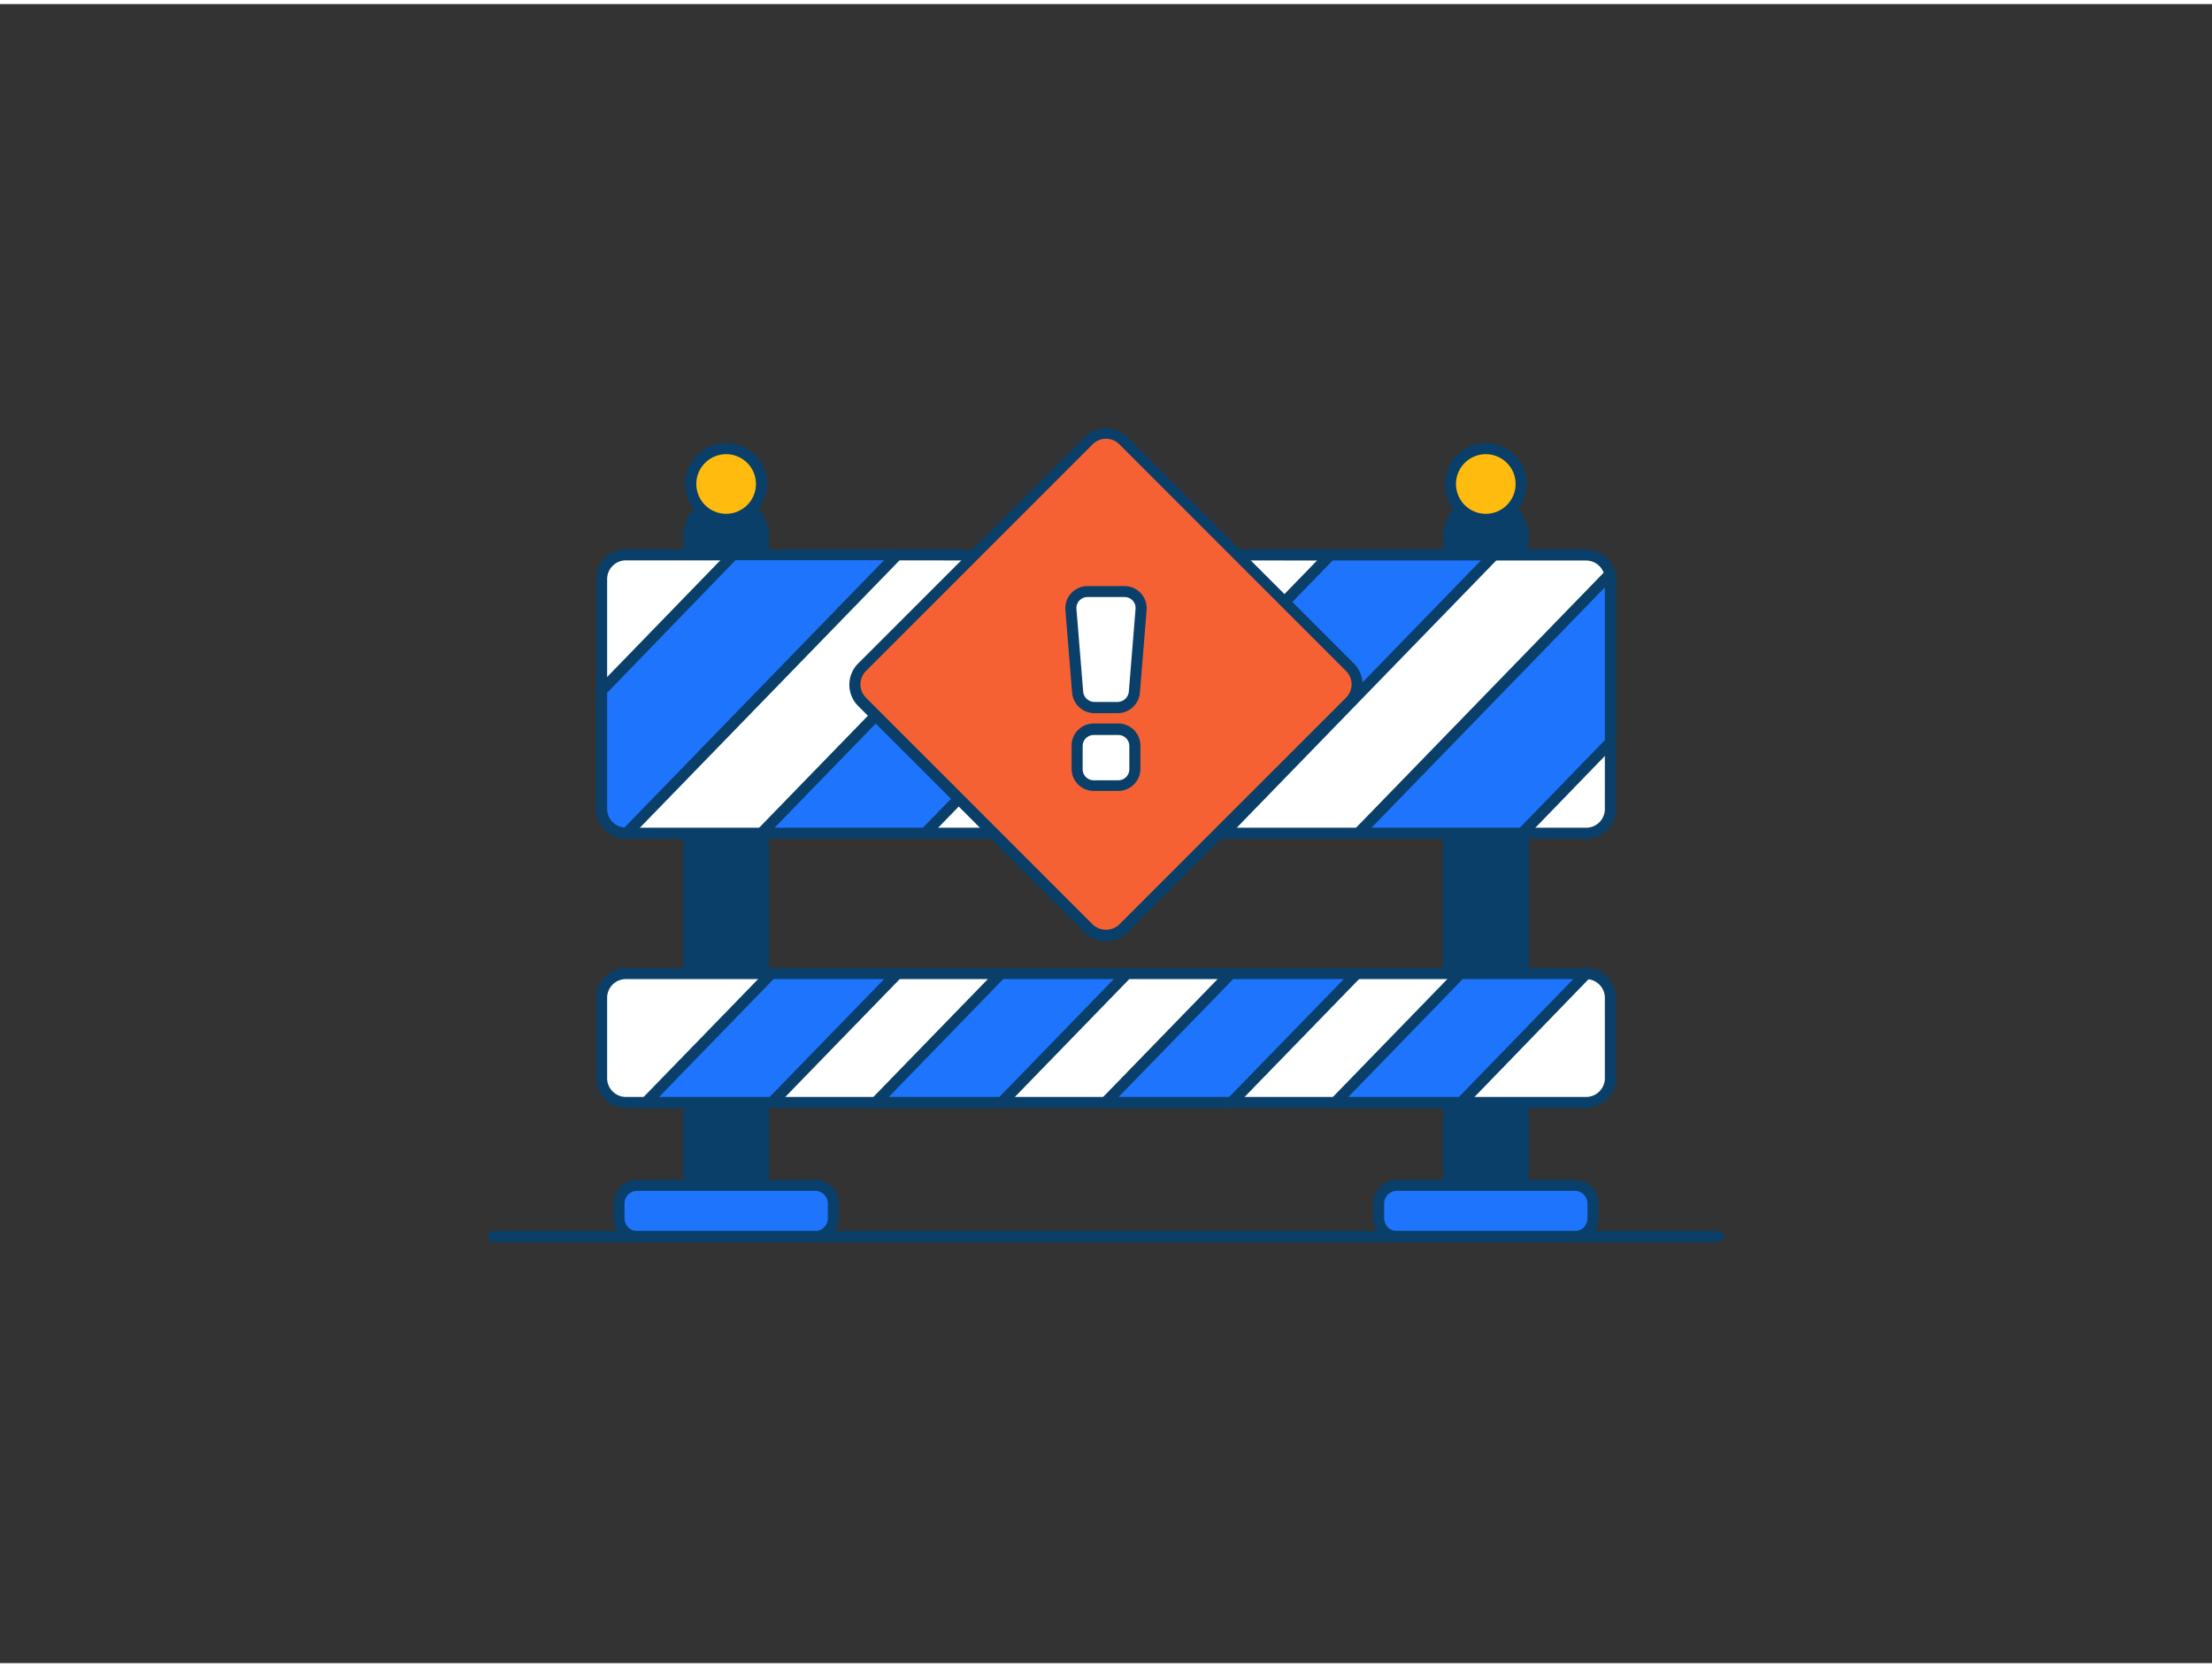 <svg xmlns="http://www.w3.org/2000/svg" viewBox="0 0 400 300" width="406" height="306" class="illustration"><rect x="0" y="0" width="400" height="300" fill="#333333" stroke="none"/><g id="_168_under_constructions_outline" data-name="#168_under_constructions_outline"><path d="M131.31,89.62h0a6.77,6.77,0,0,1,6.77,6.77V213.6a0,0,0,0,1,0,0H124.54a0,0,0,0,1,0,0V96.39A6.77,6.77,0,0,1,131.31,89.62Z" fill="#093f68"></path><path d="M138.08,214.6H124.54a1,1,0,0,1-1-1V96.39a7.77,7.77,0,0,1,15.54,0V213.6A1,1,0,0,1,138.08,214.6Zm-12.54-2h11.54V96.39a5.77,5.77,0,1,0-11.54,0Z" fill="#093f68"></path><rect x="111.93" y="213.6" width="38.78" height="9.26" rx="3.3" fill="#1E74FD"></rect><path d="M147.4,223.87H115.23a4.3,4.3,0,0,1-4.3-4.3V216.9a4.3,4.3,0,0,1,4.3-4.3H147.4a4.31,4.31,0,0,1,4.3,4.3v2.67A4.31,4.31,0,0,1,147.4,223.87Zm-32.17-9.27a2.3,2.3,0,0,0-2.3,2.3v2.67a2.31,2.31,0,0,0,2.3,2.3H147.4a2.31,2.31,0,0,0,2.3-2.3V216.9a2.3,2.3,0,0,0-2.3-2.3Z" fill="#093f68"></path><path d="M268.68,89.62h0a6.77,6.77,0,0,1,6.77,6.77V213.6a0,0,0,0,1,0,0H261.92a0,0,0,0,1,0,0V96.39A6.77,6.77,0,0,1,268.68,89.62Z" fill="#093f68"></path><path d="M275.46,214.6H261.92a1,1,0,0,1-1-1V96.39a7.77,7.77,0,1,1,15.54,0V213.6A1,1,0,0,1,275.46,214.6Zm-12.54-2h11.54V96.39a5.77,5.77,0,1,0-11.54,0Z" fill="#093f68"></path><rect x="249.3" y="213.6" width="38.78" height="9.26" rx="3.3" fill="#1E74FD"></rect><path d="M284.78,223.87H252.6a4.31,4.31,0,0,1-4.3-4.3V216.9a4.31,4.31,0,0,1,4.3-4.3h32.18a4.3,4.3,0,0,1,4.29,4.3v2.67A4.3,4.3,0,0,1,284.78,223.87ZM252.6,214.6a2.3,2.3,0,0,0-2.3,2.3v2.67a2.31,2.31,0,0,0,2.3,2.3h32.18a2.3,2.3,0,0,0,2.29-2.3V216.9a2.3,2.3,0,0,0-2.29-2.3Z" fill="#093f68"></path><circle cx="131.31" cy="86.78" r="6.39" fill="#ffbc0e"></circle><path d="M131.31,94.17a7.39,7.39,0,1,1,7.39-7.39A7.4,7.4,0,0,1,131.31,94.17Zm0-12.78a5.39,5.39,0,1,0,5.39,5.39A5.39,5.39,0,0,0,131.31,81.39Z" fill="#093f68"></path><circle cx="268.69" cy="86.78" r="6.39" fill="#ffbc0e"></circle><path d="M268.69,94.17a7.39,7.39,0,1,1,7.38-7.39A7.4,7.4,0,0,1,268.69,94.17Zm0-12.78a5.39,5.39,0,1,0,5.38,5.39A5.39,5.39,0,0,0,268.69,81.39Z" fill="#093f68"></path><path d="M291.21,104v41.6a4.38,4.38,0,0,1-4.38,4.37H113.17a4.38,4.38,0,0,1-4.38-4.37V104a4.38,4.38,0,0,1,4.38-4.38H286.83a4.4,4.4,0,0,1,4.29,3.5A4.17,4.17,0,0,1,291.21,104Z" fill="#fff"></path><path d="M286.83,150.94H113.17a5.39,5.39,0,0,1-5.38-5.37V104a5.39,5.39,0,0,1,5.38-5.38H286.83a5.39,5.39,0,0,1,5.27,4.31,4.89,4.89,0,0,1,.11,1.07v41.6A5.39,5.39,0,0,1,286.83,150.94ZM113.17,100.59a3.39,3.39,0,0,0-3.38,3.38v41.6a3.38,3.38,0,0,0,3.38,3.37H286.83a3.38,3.38,0,0,0,3.38-3.37V104a2.54,2.54,0,0,0-.07-.65,3.39,3.39,0,0,0-3.31-2.73Z" fill="#093f68"></path><path d="M291.21,179.69v14.55a4.39,4.39,0,0,1-4.38,4.38H113.17a4.39,4.39,0,0,1-4.38-4.38V179.69a4.38,4.38,0,0,1,4.38-4.38h173.7A4.38,4.38,0,0,1,291.21,179.69Z" fill="#fff"></path><path d="M286.83,199.62H113.17a5.39,5.39,0,0,1-5.38-5.38V179.69a5.39,5.39,0,0,1,5.38-5.38h173.7a5.4,5.4,0,0,1,5.34,5.38v14.55A5.39,5.39,0,0,1,286.83,199.62Zm0-23.31H113.17a3.38,3.38,0,0,0-3.38,3.38v14.55a3.39,3.39,0,0,0,3.38,3.38H286.83a3.39,3.39,0,0,0,3.38-3.38V179.69A3.4,3.4,0,0,0,286.86,176.31Z" fill="#093f68"></path><path d="M162.23,99.59l-48.88,50.35h-.18a4.38,4.38,0,0,1-4.38-4.37V124.14l23.83-24.55Z" fill="#1E74FD"></path><path d="M113.35,150.94h-.18a5.39,5.39,0,0,1-5.38-5.37V124.14a1,1,0,0,1,.29-.7L131.9,98.89a1,1,0,0,1,.72-.3h29.61a1,1,0,0,1,.72,1.7l-48.88,50.34A1,1,0,0,1,113.35,150.94Zm-3.56-26.4v21a3.37,3.37,0,0,0,3.14,3.36l46.93-48.34H133Z" fill="#093f68"></path><polygon points="167.31 149.94 137.7 149.94 186.59 99.6 216.2 99.6 167.31 149.94" fill="#1E74FD"></polygon><path d="M167.31,150.94H137.7a1,1,0,0,1-.72-1.7L185.87,98.9a1,1,0,0,1,.72-.3H216.2a1,1,0,0,1,.71,1.69L168,150.63A1,1,0,0,1,167.31,150.94Zm-27.24-2h26.82l46.94-48.34H187Z" fill="#093f68"></path><polygon points="221.28 149.94 191.67 149.94 240.55 99.6 270.16 99.6 221.28 149.94" fill="#1E74FD"></polygon><path d="M221.28,150.94H191.67a1,1,0,0,1-.72-1.7L239.83,98.9a1,1,0,0,1,.72-.3h29.61a1,1,0,0,1,.92.61,1,1,0,0,1-.2,1.08L222,150.63A1,1,0,0,1,221.28,150.94Zm-27.25-2h26.83L267.8,100.6H241Z" fill="#093f68"></path><path d="M291.21,104V133.5l-16,16.44H245.64l45.48-46.85A4.17,4.17,0,0,1,291.21,104Z" fill="#1E74FD"></path><path d="M275.25,150.94H245.64a1,1,0,0,1-.72-1.7L290.4,102.4a1,1,0,0,1,1.69.47,4.75,4.75,0,0,1,.12,1.1V133.5a1,1,0,0,1-.29.7L276,150.63A1,1,0,0,1,275.25,150.94Zm-27.24-2h26.82l15.38-15.84V105.47Zm43.2-15.44h0Z" fill="#093f68"></path><polygon points="139.62 198.62 162.25 175.31 139.45 175.31 116.81 198.62 139.62 198.62" fill="#1E74FD"></polygon><path d="M139.62,199.62h-22.8a1,1,0,0,1-.93-.61,1,1,0,0,1,.21-1.09l22.64-23.31a1,1,0,0,1,.71-.3h22.8A1,1,0,0,1,163,176l-22.64,23.31A1,1,0,0,1,139.62,199.62Zm-20.44-2h20l20.7-21.31h-20Z" fill="#093f68"></path><polygon points="203.8 175.31 181.16 198.62 158.36 198.62 180.99 175.31 203.8 175.31" fill="#1E74FD"></polygon><path d="M181.16,199.62h-22.8a1,1,0,0,1-.72-1.7l22.64-23.31a1,1,0,0,1,.71-.3H203.8a1,1,0,0,1,.71,1.69l-22.63,23.31A1,1,0,0,1,181.16,199.62Zm-20.44-2h20l20.69-21.31h-20Z" fill="#093f68"></path><polygon points="222.7 198.62 245.34 175.31 222.55 175.31 199.91 198.62 222.7 198.62" fill="#1E74FD"></polygon><path d="M222.7,199.62H199.91a1,1,0,0,1-.72-1.7l22.64-23.31a1,1,0,0,1,.72-.3h22.79a1,1,0,0,1,.72,1.69l-22.64,23.31A1,1,0,0,1,222.7,199.62Zm-20.42-2h20L243,176.31H223Z" fill="#093f68"></path><polygon points="264.24 198.62 286.87 175.31 264.09 175.31 241.45 198.62 264.24 198.62" fill="#1E74FD"></polygon><path d="M264.24,199.62H241.45a1,1,0,0,1-.92-.61,1,1,0,0,1,.21-1.09l22.63-23.31a1,1,0,0,1,.72-.3h22.78a1,1,0,0,1,.71,1.69L265,199.31A1,1,0,0,1,264.24,199.62Zm-20.42-2h20l20.68-21.31h-20Z" fill="#093f68"></path><rect x="166.57" y="89.62" width="66.86" height="66.86" rx="4.41" transform="translate(145.59 -105.38) rotate(45)" fill="#f56132"></rect><path d="M200,169.5a5.35,5.35,0,0,1-3.83-1.59l-41-41a5.43,5.43,0,0,1,0-7.66l41-41a5.41,5.41,0,0,1,7.66,0l41,41a5.43,5.43,0,0,1,0,7.66l-41,41A5.35,5.35,0,0,1,200,169.5Zm0-90.9a3.42,3.42,0,0,0-2.41,1l-41,41a3.41,3.41,0,0,0,0,4.82l41,41a3.49,3.49,0,0,0,4.82,0l41-41a3.41,3.41,0,0,0,0-4.82l-41-41A3.42,3.42,0,0,0,200,78.6Z" fill="#093f68"></path><path d="M310.71,223.87H89.29a1,1,0,0,1,0-2H310.71a1,1,0,0,1,0,2Z" fill="#093f68"></path><path d="M197.78,131.17h4.44a3,3,0,0,1,3,3v4.19a3,3,0,0,1-3,3h-4.44a3,3,0,0,1-3-3v-4.19A3,3,0,0,1,197.78,131.17Zm-1.12-24.92h6.68a3,3,0,0,1,3,3.28l-1.21,14.9a3,3,0,0,1-3,2.79h-4.26a3,3,0,0,1-3-2.79l-1.21-14.9A3,3,0,0,1,196.66,106.25Z" fill="#fff"></path><path d="M202.22,142.28h-4.44a4,4,0,0,1-4-4v-4.19a4,4,0,0,1,4-4h4.44a4,4,0,0,1,4,4v4.19A4,4,0,0,1,202.22,142.28Zm-4.44-10.11a2,2,0,0,0-2,2v4.19a2,2,0,0,0,2,2h4.44a2,2,0,0,0,2-2v-4.19a2,2,0,0,0-2-2Zm4.35-3.95h-4.26a4.05,4.05,0,0,1-4-3.71l-1.21-14.9a4,4,0,0,1,4-4.36h6.68a4,4,0,0,1,4,4.36l-1.21,14.9A4.05,4.05,0,0,1,202.13,128.22Zm-5.47-21a2,2,0,0,0-2,2.2l1.21,14.89a2.06,2.06,0,0,0,2,1.88h4.26a2.06,2.06,0,0,0,2-1.88l1.21-14.89a2,2,0,0,0-2-2.2Z" fill="#093f68"></path></g></svg>